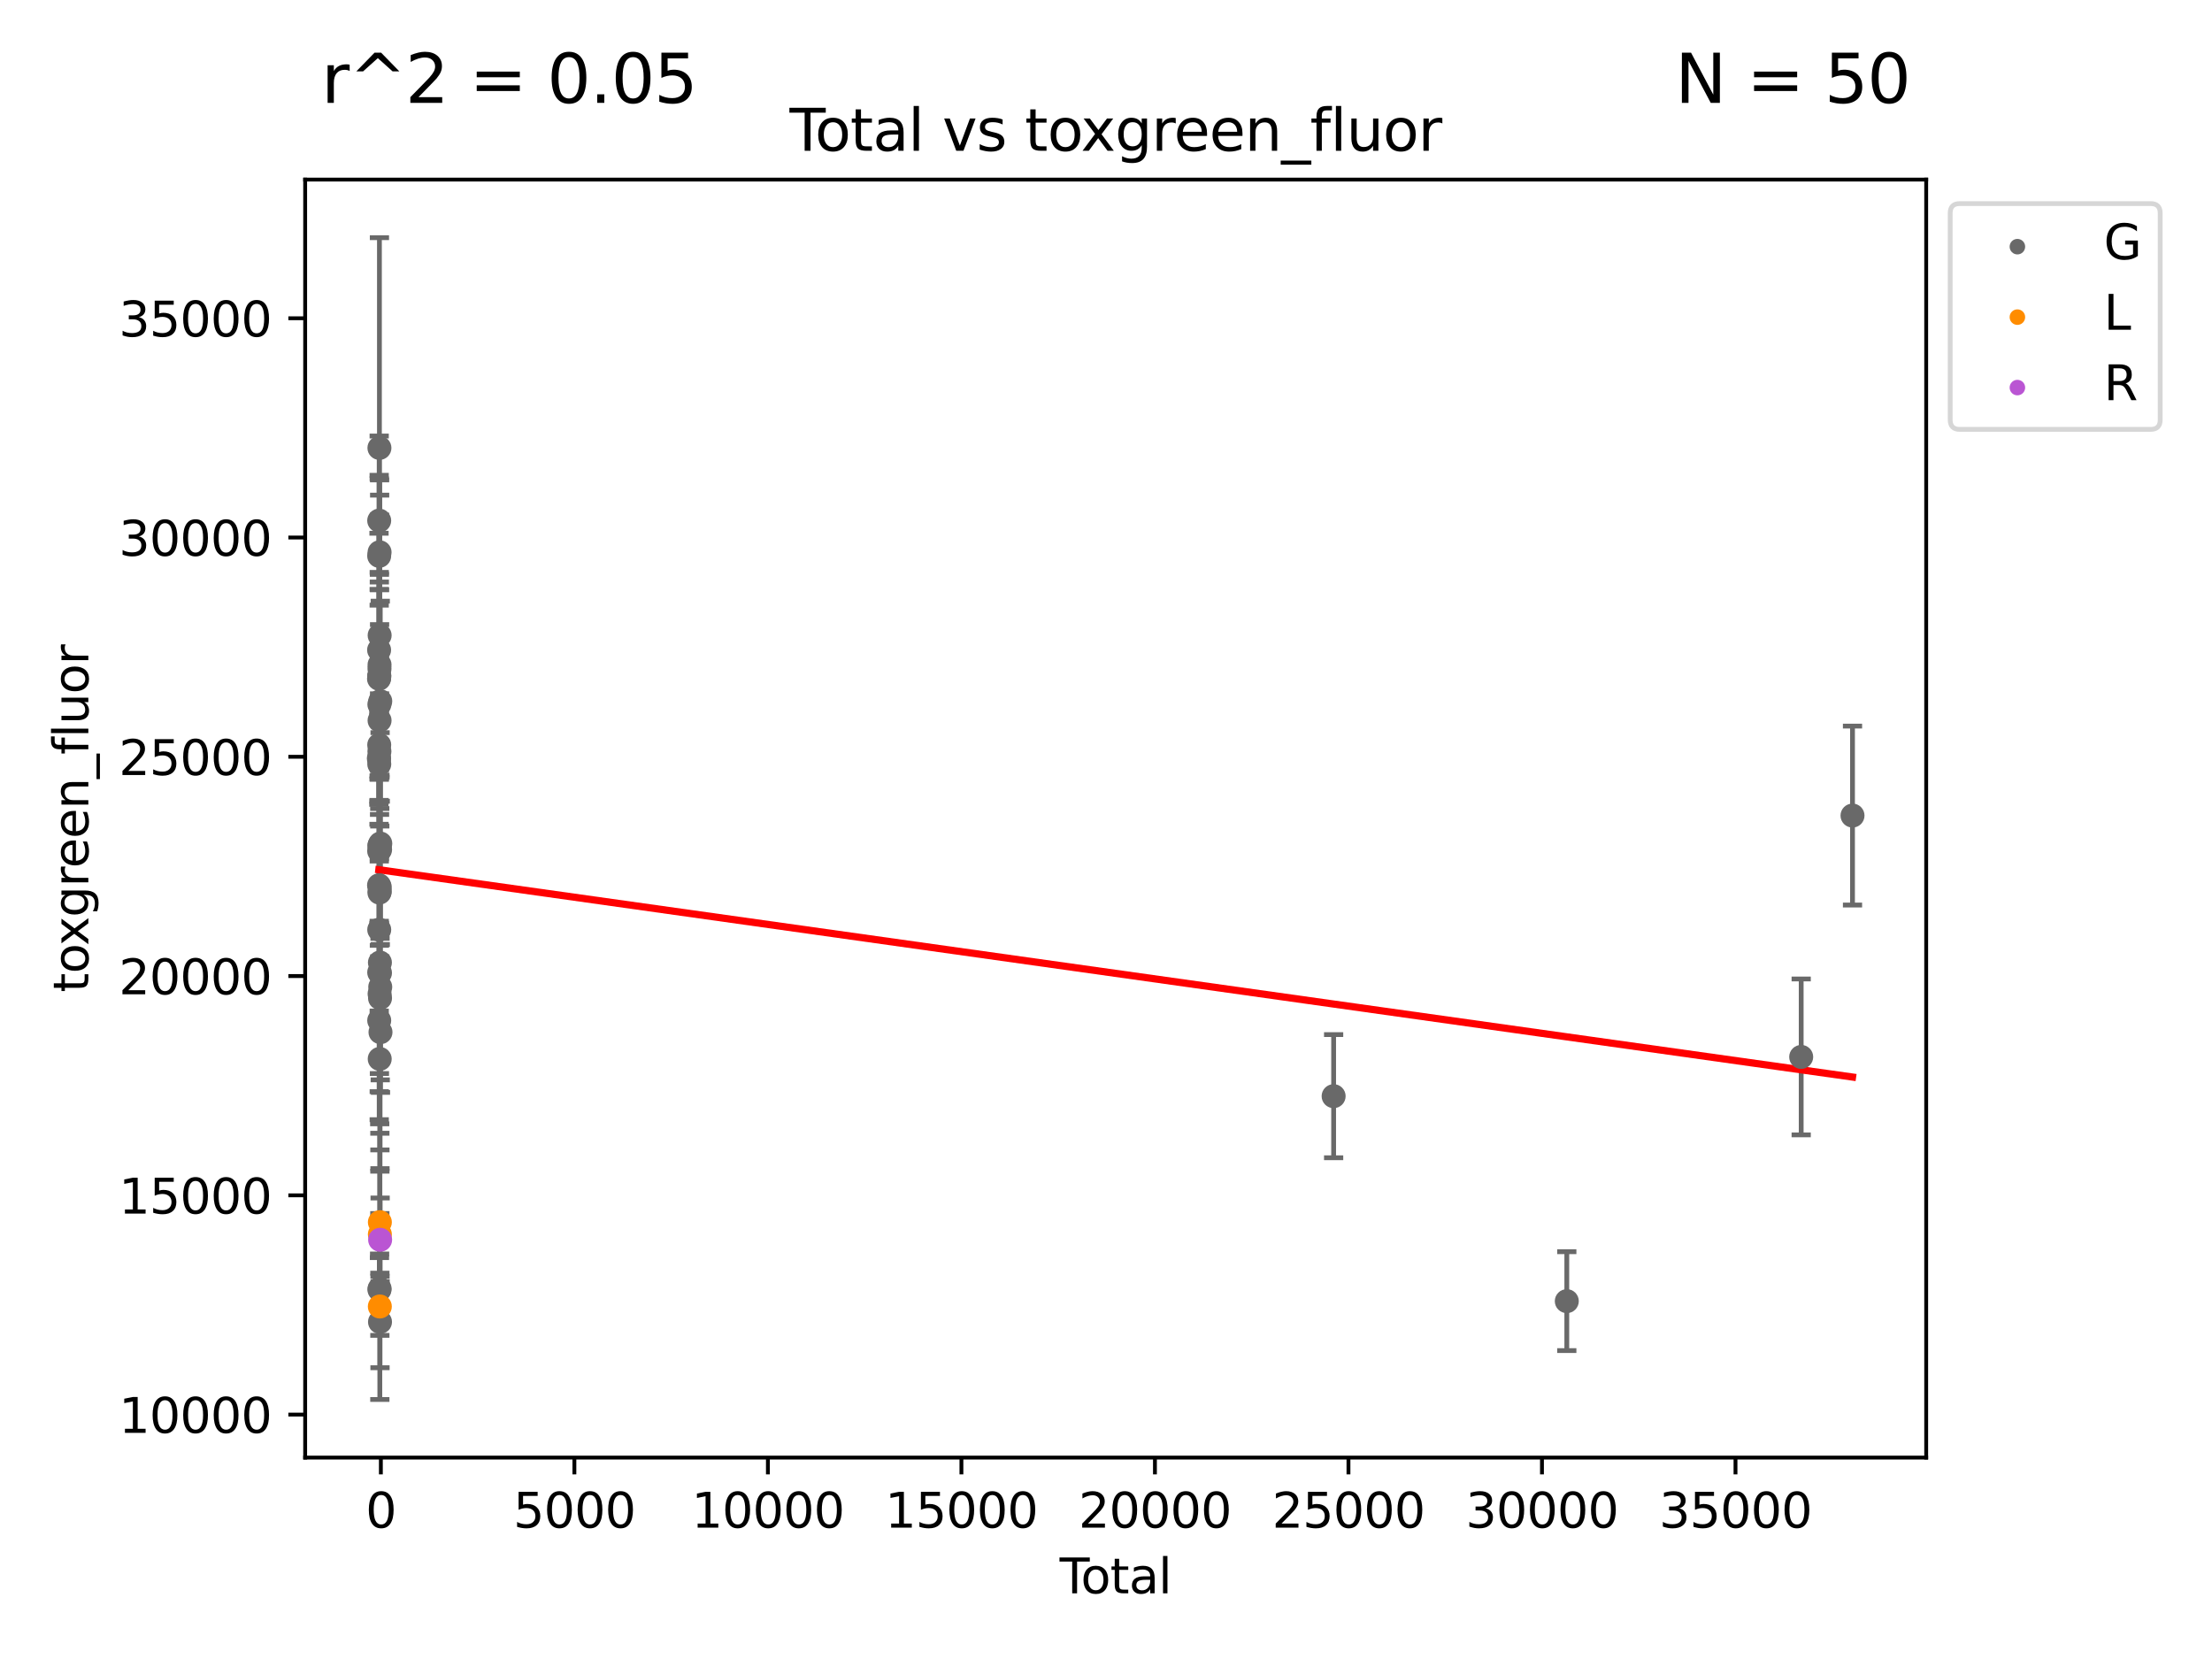 <?xml version="1.0" encoding="utf-8" standalone="no"?>
<!DOCTYPE svg PUBLIC "-//W3C//DTD SVG 1.1//EN"
  "http://www.w3.org/Graphics/SVG/1.1/DTD/svg11.dtd">
<svg xmlns:xlink="http://www.w3.org/1999/xlink" width="460.8pt" height="345.6pt" viewBox="0 0 460.8 345.6" xmlns="http://www.w3.org/2000/svg" version="1.1">
 <defs>
  <style type="text/css">*{stroke-linejoin: round; stroke-linecap: butt}</style>
 </defs>
 <g id="figure_1">
  <g id="patch_1">
   <path d="M 0 345.6 
L 460.8 345.6 
L 460.8 0 
L 0 0 
z
" style="fill: #ffffff"/>
  </g>
  <g id="axes_1">
   <g id="patch_2">
    <path d="M 63.571 303.64 
L 401.26 303.64 
L 401.26 37.411 
L 63.571 37.411 
z
" style="fill: #ffffff"/>
   </g>
   <g id="PathCollection_1">
    <defs>
     <path id="m0afdcdab77" d="M 0 1.118 
C 0.297 1.118 0.581 1 0.791 0.791 
C 1 0.581 1.118 0.297 1.118 0 
C 1.118 -0.297 1 -0.581 0.791 -0.791 
C 0.581 -1 0.297 -1.118 0 -1.118 
C -0.297 -1.118 -0.581 -1 -0.791 -0.791 
C -1 -0.581 -1.118 -0.297 -1.118 0 
C -1.118 0.297 -1 0.581 -0.791 0.791 
C -0.581 1 -0.297 1.118 0 1.118 
z
" style="stroke: #696969"/>
    </defs>
    <g clip-path="url(#pc9e5240ccc)">
     <use xlink:href="#m0afdcdab77" x="78.921" y="157.99" style="fill: #696969; stroke: #696969"/>
     <use xlink:href="#m0afdcdab77" x="78.955" y="141.399" style="fill: #696969; stroke: #696969"/>
     <use xlink:href="#m0afdcdab77" x="78.96" y="184.421" style="fill: #696969; stroke: #696969"/>
     <use xlink:href="#m0afdcdab77" x="78.973" y="135.402" style="fill: #696969; stroke: #696969"/>
     <use xlink:href="#m0afdcdab77" x="78.976" y="157.992" style="fill: #696969; stroke: #696969"/>
     <use xlink:href="#m0afdcdab77" x="78.984" y="177.273" style="fill: #696969; stroke: #696969"/>
     <use xlink:href="#m0afdcdab77" x="78.988" y="115.801" style="fill: #696969; stroke: #696969"/>
     <use xlink:href="#m0afdcdab77" x="78.99" y="141.149" style="fill: #696969; stroke: #696969"/>
     <use xlink:href="#m0afdcdab77" x="78.993" y="108.448" style="fill: #696969; stroke: #696969"/>
     <use xlink:href="#m0afdcdab77" x="78.997" y="212.581" style="fill: #696969; stroke: #696969"/>
     <use xlink:href="#m0afdcdab77" x="78.997" y="202.567" style="fill: #696969; stroke: #696969"/>
     <use xlink:href="#m0afdcdab77" x="78.998" y="155.174" style="fill: #696969; stroke: #696969"/>
     <use xlink:href="#m0afdcdab77" x="79.001" y="193.672" style="fill: #696969; stroke: #696969"/>
     <use xlink:href="#m0afdcdab77" x="79.003" y="140.794" style="fill: #696969; stroke: #696969"/>
     <use xlink:href="#m0afdcdab77" x="79.009" y="159.172" style="fill: #696969; stroke: #696969"/>
     <use xlink:href="#m0afdcdab77" x="79.023" y="140.803" style="fill: #696969; stroke: #696969"/>
     <use xlink:href="#m0afdcdab77" x="79.032" y="146.739" style="fill: #696969; stroke: #696969"/>
     <use xlink:href="#m0afdcdab77" x="79.035" y="176.162" style="fill: #696969; stroke: #696969"/>
     <use xlink:href="#m0afdcdab77" x="79.04" y="156.531" style="fill: #696969; stroke: #696969"/>
     <use xlink:href="#m0afdcdab77" x="79.041" y="185.945" style="fill: #696969; stroke: #696969"/>
     <use xlink:href="#m0afdcdab77" x="79.042" y="93.311" style="fill: #696969; stroke: #696969"/>
     <use xlink:href="#m0afdcdab77" x="79.045" y="268.663" style="fill: #696969; stroke: #696969"/>
     <use xlink:href="#m0afdcdab77" x="79.055" y="139.321" style="fill: #696969; stroke: #696969"/>
     <use xlink:href="#m0afdcdab77" x="79.065" y="138.481" style="fill: #696969; stroke: #696969"/>
     <use xlink:href="#m0afdcdab77" x="79.071" y="150.083" style="fill: #696969; stroke: #696969"/>
     <use xlink:href="#m0afdcdab77" x="79.071" y="176.095" style="fill: #696969; stroke: #696969"/>
     <use xlink:href="#m0afdcdab77" x="79.073" y="115.047" style="fill: #696969; stroke: #696969"/>
     <use xlink:href="#m0afdcdab77" x="79.075" y="207.03" style="fill: #696969; stroke: #696969"/>
     <use xlink:href="#m0afdcdab77" x="79.076" y="268.443" style="fill: #696969; stroke: #696969"/>
     <use xlink:href="#m0afdcdab77" x="79.086" y="132.355" style="fill: #696969; stroke: #696969"/>
     <use xlink:href="#m0afdcdab77" x="79.101" y="220.592" style="fill: #696969; stroke: #696969"/>
     <use xlink:href="#m0afdcdab77" x="79.113" y="184.794" style="fill: #696969; stroke: #696969"/>
     <use xlink:href="#m0afdcdab77" x="79.117" y="185.692" style="fill: #696969; stroke: #696969"/>
     <use xlink:href="#m0afdcdab77" x="79.144" y="200.512" style="fill: #696969; stroke: #696969"/>
     <use xlink:href="#m0afdcdab77" x="79.158" y="202.676" style="fill: #696969; stroke: #696969"/>
     <use xlink:href="#m0afdcdab77" x="79.162" y="275.381" style="fill: #696969; stroke: #696969"/>
     <use xlink:href="#m0afdcdab77" x="79.166" y="207.915" style="fill: #696969; stroke: #696969"/>
     <use xlink:href="#m0afdcdab77" x="79.179" y="176.993" style="fill: #696969; stroke: #696969"/>
     <use xlink:href="#m0afdcdab77" x="79.211" y="205.605" style="fill: #696969; stroke: #696969"/>
     <use xlink:href="#m0afdcdab77" x="79.214" y="146.07" style="fill: #696969; stroke: #696969"/>
     <use xlink:href="#m0afdcdab77" x="79.22" y="175.724" style="fill: #696969; stroke: #696969"/>
     <use xlink:href="#m0afdcdab77" x="79.264" y="215.022" style="fill: #696969; stroke: #696969"/>
     <use xlink:href="#m0afdcdab77" x="277.819" y="228.352" style="fill: #696969; stroke: #696969"/>
     <use xlink:href="#m0afdcdab77" x="326.393" y="271.053" style="fill: #696969; stroke: #696969"/>
     <use xlink:href="#m0afdcdab77" x="375.221" y="220.177" style="fill: #696969; stroke: #696969"/>
     <use xlink:href="#m0afdcdab77" x="385.911" y="169.898" style="fill: #696969; stroke: #696969"/>
    </g>
   </g>
   <g id="PathCollection_2">
    <defs>
     <path id="mf75edbef4e" d="M 0 1.118 
C 0.297 1.118 0.581 1 0.791 0.791 
C 1 0.581 1.118 0.297 1.118 0 
C 1.118 -0.297 1 -0.581 0.791 -0.791 
C 0.581 -1 0.297 -1.118 0 -1.118 
C -0.297 -1.118 -0.581 -1 -0.791 -0.791 
C -1 -0.581 -1.118 -0.297 -1.118 0 
C -1.118 0.297 -1 0.581 -0.791 0.791 
C -0.581 1 -0.297 1.118 0 1.118 
z
" style="stroke: #ff8c00"/>
    </defs>
    <g clip-path="url(#pc9e5240ccc)">
     <use xlink:href="#mf75edbef4e" x="79.126" y="272.167" style="fill: #ff8c00; stroke: #ff8c00"/>
     <use xlink:href="#mf75edbef4e" x="79.132" y="257.13" style="fill: #ff8c00; stroke: #ff8c00"/>
     <use xlink:href="#mf75edbef4e" x="79.134" y="254.605" style="fill: #ff8c00; stroke: #ff8c00"/>
    </g>
   </g>
   <g id="PathCollection_3">
    <defs>
     <path id="m3d73ec10db" d="M 0 1.118 
C 0.297 1.118 0.581 1 0.791 0.791 
C 1 0.581 1.118 0.297 1.118 0 
C 1.118 -0.297 1 -0.581 0.791 -0.791 
C 0.581 -1 0.297 -1.118 0 -1.118 
C -0.297 -1.118 -0.581 -1 -0.791 -0.791 
C -1 -0.581 -1.118 -0.297 -1.118 0 
C -1.118 0.297 -1 0.581 -0.791 0.791 
C -0.581 1 -0.297 1.118 0 1.118 
z
" style="stroke: #ba55d3"/>
    </defs>
    <g clip-path="url(#pc9e5240ccc)">
     <use xlink:href="#m3d73ec10db" x="79.187" y="258.268" style="fill: #ba55d3; stroke: #ba55d3"/>
    </g>
   </g>
   <g id="matplotlib.axis_1">
    <g id="xtick_1">
     <g id="line2d_1">
      <defs>
       <path id="m802d475975" d="M 0 0 
L 0 3.5 
" style="stroke: #000000; stroke-width: 0.8"/>
      </defs>
      <g>
       <use xlink:href="#m802d475975" x="79.342" y="303.64" style="stroke: #000000; stroke-width: 0.8"/>
      </g>
     </g>
     <g id="text_1">
      <!-- 0 -->
      <g transform="translate(76.16 318.238)scale(0.1 -0.1)">
       <defs>
        <path id="DejaVuSans-30" d="M 2034 4250 
Q 1547 4250 1301 3770 
Q 1056 3291 1056 2328 
Q 1056 1369 1301 889 
Q 1547 409 2034 409 
Q 2525 409 2770 889 
Q 3016 1369 3016 2328 
Q 3016 3291 2770 3770 
Q 2525 4250 2034 4250 
z
M 2034 4750 
Q 2819 4750 3233 4129 
Q 3647 3509 3647 2328 
Q 3647 1150 3233 529 
Q 2819 -91 2034 -91 
Q 1250 -91 836 529 
Q 422 1150 422 2328 
Q 422 3509 836 4129 
Q 1250 4750 2034 4750 
z
" transform="scale(0.016)"/>
       </defs>
       <use xlink:href="#DejaVuSans-30"/>
      </g>
     </g>
    </g>
    <g id="xtick_2">
     <g id="line2d_2">
      <g>
       <use xlink:href="#m802d475975" x="119.655" y="303.64" style="stroke: #000000; stroke-width: 0.8"/>
      </g>
     </g>
     <g id="text_2">
      <!-- 5000 -->
      <g transform="translate(106.93 318.238)scale(0.1 -0.1)">
       <defs>
        <path id="DejaVuSans-35" d="M 691 4666 
L 3169 4666 
L 3169 4134 
L 1269 4134 
L 1269 2991 
Q 1406 3038 1543 3061 
Q 1681 3084 1819 3084 
Q 2600 3084 3056 2656 
Q 3513 2228 3513 1497 
Q 3513 744 3044 326 
Q 2575 -91 1722 -91 
Q 1428 -91 1123 -41 
Q 819 9 494 109 
L 494 744 
Q 775 591 1075 516 
Q 1375 441 1709 441 
Q 2250 441 2565 725 
Q 2881 1009 2881 1497 
Q 2881 1984 2565 2268 
Q 2250 2553 1709 2553 
Q 1456 2553 1204 2497 
Q 953 2441 691 2322 
L 691 4666 
z
" transform="scale(0.016)"/>
       </defs>
       <use xlink:href="#DejaVuSans-35"/>
       <use xlink:href="#DejaVuSans-30" x="63.623"/>
       <use xlink:href="#DejaVuSans-30" x="127.246"/>
       <use xlink:href="#DejaVuSans-30" x="190.869"/>
      </g>
     </g>
    </g>
    <g id="xtick_3">
     <g id="line2d_3">
      <g>
       <use xlink:href="#m802d475975" x="159.968" y="303.64" style="stroke: #000000; stroke-width: 0.8"/>
      </g>
     </g>
     <g id="text_3">
      <!-- 10000 -->
      <g transform="translate(144.062 318.238)scale(0.1 -0.1)">
       <defs>
        <path id="DejaVuSans-31" d="M 794 531 
L 1825 531 
L 1825 4091 
L 703 3866 
L 703 4441 
L 1819 4666 
L 2450 4666 
L 2450 531 
L 3481 531 
L 3481 0 
L 794 0 
L 794 531 
z
" transform="scale(0.016)"/>
       </defs>
       <use xlink:href="#DejaVuSans-31"/>
       <use xlink:href="#DejaVuSans-30" x="63.623"/>
       <use xlink:href="#DejaVuSans-30" x="127.246"/>
       <use xlink:href="#DejaVuSans-30" x="190.869"/>
       <use xlink:href="#DejaVuSans-30" x="254.492"/>
      </g>
     </g>
    </g>
    <g id="xtick_4">
     <g id="line2d_4">
      <g>
       <use xlink:href="#m802d475975" x="200.282" y="303.64" style="stroke: #000000; stroke-width: 0.8"/>
      </g>
     </g>
     <g id="text_4">
      <!-- 15000 -->
      <g transform="translate(184.375 318.238)scale(0.1 -0.1)">
       <use xlink:href="#DejaVuSans-31"/>
       <use xlink:href="#DejaVuSans-35" x="63.623"/>
       <use xlink:href="#DejaVuSans-30" x="127.246"/>
       <use xlink:href="#DejaVuSans-30" x="190.869"/>
       <use xlink:href="#DejaVuSans-30" x="254.492"/>
      </g>
     </g>
    </g>
    <g id="xtick_5">
     <g id="line2d_5">
      <g>
       <use xlink:href="#m802d475975" x="240.595" y="303.64" style="stroke: #000000; stroke-width: 0.8"/>
      </g>
     </g>
     <g id="text_5">
      <!-- 20000 -->
      <g transform="translate(224.689 318.238)scale(0.1 -0.1)">
       <defs>
        <path id="DejaVuSans-32" d="M 1228 531 
L 3431 531 
L 3431 0 
L 469 0 
L 469 531 
Q 828 903 1448 1529 
Q 2069 2156 2228 2338 
Q 2531 2678 2651 2914 
Q 2772 3150 2772 3378 
Q 2772 3750 2511 3984 
Q 2250 4219 1831 4219 
Q 1534 4219 1204 4116 
Q 875 4013 500 3803 
L 500 4441 
Q 881 4594 1212 4672 
Q 1544 4750 1819 4750 
Q 2544 4750 2975 4387 
Q 3406 4025 3406 3419 
Q 3406 3131 3298 2873 
Q 3191 2616 2906 2266 
Q 2828 2175 2409 1742 
Q 1991 1309 1228 531 
z
" transform="scale(0.016)"/>
       </defs>
       <use xlink:href="#DejaVuSans-32"/>
       <use xlink:href="#DejaVuSans-30" x="63.623"/>
       <use xlink:href="#DejaVuSans-30" x="127.246"/>
       <use xlink:href="#DejaVuSans-30" x="190.869"/>
       <use xlink:href="#DejaVuSans-30" x="254.492"/>
      </g>
     </g>
    </g>
    <g id="xtick_6">
     <g id="line2d_6">
      <g>
       <use xlink:href="#m802d475975" x="280.908" y="303.64" style="stroke: #000000; stroke-width: 0.8"/>
      </g>
     </g>
     <g id="text_6">
      <!-- 25000 -->
      <g transform="translate(265.002 318.238)scale(0.1 -0.1)">
       <use xlink:href="#DejaVuSans-32"/>
       <use xlink:href="#DejaVuSans-35" x="63.623"/>
       <use xlink:href="#DejaVuSans-30" x="127.246"/>
       <use xlink:href="#DejaVuSans-30" x="190.869"/>
       <use xlink:href="#DejaVuSans-30" x="254.492"/>
      </g>
     </g>
    </g>
    <g id="xtick_7">
     <g id="line2d_7">
      <g>
       <use xlink:href="#m802d475975" x="321.221" y="303.64" style="stroke: #000000; stroke-width: 0.8"/>
      </g>
     </g>
     <g id="text_7">
      <!-- 30000 -->
      <g transform="translate(305.315 318.238)scale(0.1 -0.1)">
       <defs>
        <path id="DejaVuSans-33" d="M 2597 2516 
Q 3050 2419 3304 2112 
Q 3559 1806 3559 1356 
Q 3559 666 3084 287 
Q 2609 -91 1734 -91 
Q 1441 -91 1130 -33 
Q 819 25 488 141 
L 488 750 
Q 750 597 1062 519 
Q 1375 441 1716 441 
Q 2309 441 2620 675 
Q 2931 909 2931 1356 
Q 2931 1769 2642 2001 
Q 2353 2234 1838 2234 
L 1294 2234 
L 1294 2753 
L 1863 2753 
Q 2328 2753 2575 2939 
Q 2822 3125 2822 3475 
Q 2822 3834 2567 4026 
Q 2313 4219 1838 4219 
Q 1578 4219 1281 4162 
Q 984 4106 628 3988 
L 628 4550 
Q 988 4650 1302 4700 
Q 1616 4750 1894 4750 
Q 2613 4750 3031 4423 
Q 3450 4097 3450 3541 
Q 3450 3153 3228 2886 
Q 3006 2619 2597 2516 
z
" transform="scale(0.016)"/>
       </defs>
       <use xlink:href="#DejaVuSans-33"/>
       <use xlink:href="#DejaVuSans-30" x="63.623"/>
       <use xlink:href="#DejaVuSans-30" x="127.246"/>
       <use xlink:href="#DejaVuSans-30" x="190.869"/>
       <use xlink:href="#DejaVuSans-30" x="254.492"/>
      </g>
     </g>
    </g>
    <g id="xtick_8">
     <g id="line2d_8">
      <g>
       <use xlink:href="#m802d475975" x="361.535" y="303.64" style="stroke: #000000; stroke-width: 0.8"/>
      </g>
     </g>
     <g id="text_8">
      <!-- 35000 -->
      <g transform="translate(345.628 318.238)scale(0.1 -0.1)">
       <use xlink:href="#DejaVuSans-33"/>
       <use xlink:href="#DejaVuSans-35" x="63.623"/>
       <use xlink:href="#DejaVuSans-30" x="127.246"/>
       <use xlink:href="#DejaVuSans-30" x="190.869"/>
       <use xlink:href="#DejaVuSans-30" x="254.492"/>
      </g>
     </g>
    </g>
    <g id="text_9">
     <!-- Total -->
     <g transform="translate(220.739 331.917)scale(0.1 -0.1)">
      <defs>
       <path id="DejaVuSans-54" d="M -19 4666 
L 3928 4666 
L 3928 4134 
L 2272 4134 
L 2272 0 
L 1638 0 
L 1638 4134 
L -19 4134 
L -19 4666 
z
" transform="scale(0.016)"/>
       <path id="DejaVuSans-6f" d="M 1959 3097 
Q 1497 3097 1228 2736 
Q 959 2375 959 1747 
Q 959 1119 1226 758 
Q 1494 397 1959 397 
Q 2419 397 2687 759 
Q 2956 1122 2956 1747 
Q 2956 2369 2687 2733 
Q 2419 3097 1959 3097 
z
M 1959 3584 
Q 2709 3584 3137 3096 
Q 3566 2609 3566 1747 
Q 3566 888 3137 398 
Q 2709 -91 1959 -91 
Q 1206 -91 779 398 
Q 353 888 353 1747 
Q 353 2609 779 3096 
Q 1206 3584 1959 3584 
z
" transform="scale(0.016)"/>
       <path id="DejaVuSans-74" d="M 1172 4494 
L 1172 3500 
L 2356 3500 
L 2356 3053 
L 1172 3053 
L 1172 1153 
Q 1172 725 1289 603 
Q 1406 481 1766 481 
L 2356 481 
L 2356 0 
L 1766 0 
Q 1100 0 847 248 
Q 594 497 594 1153 
L 594 3053 
L 172 3053 
L 172 3500 
L 594 3500 
L 594 4494 
L 1172 4494 
z
" transform="scale(0.016)"/>
       <path id="DejaVuSans-61" d="M 2194 1759 
Q 1497 1759 1228 1600 
Q 959 1441 959 1056 
Q 959 750 1161 570 
Q 1363 391 1709 391 
Q 2188 391 2477 730 
Q 2766 1069 2766 1631 
L 2766 1759 
L 2194 1759 
z
M 3341 1997 
L 3341 0 
L 2766 0 
L 2766 531 
Q 2569 213 2275 61 
Q 1981 -91 1556 -91 
Q 1019 -91 701 211 
Q 384 513 384 1019 
Q 384 1609 779 1909 
Q 1175 2209 1959 2209 
L 2766 2209 
L 2766 2266 
Q 2766 2663 2505 2880 
Q 2244 3097 1772 3097 
Q 1472 3097 1187 3025 
Q 903 2953 641 2809 
L 641 3341 
Q 956 3463 1253 3523 
Q 1550 3584 1831 3584 
Q 2591 3584 2966 3190 
Q 3341 2797 3341 1997 
z
" transform="scale(0.016)"/>
       <path id="DejaVuSans-6c" d="M 603 4863 
L 1178 4863 
L 1178 0 
L 603 0 
L 603 4863 
z
" transform="scale(0.016)"/>
      </defs>
      <use xlink:href="#DejaVuSans-54"/>
      <use xlink:href="#DejaVuSans-6f" x="44.084"/>
      <use xlink:href="#DejaVuSans-74" x="105.266"/>
      <use xlink:href="#DejaVuSans-61" x="144.475"/>
      <use xlink:href="#DejaVuSans-6c" x="205.754"/>
     </g>
    </g>
   </g>
   <g id="matplotlib.axis_2">
    <g id="ytick_1">
     <g id="line2d_9">
      <defs>
       <path id="m04b3d58b01" d="M 0 0 
L -3.5 0 
" style="stroke: #000000; stroke-width: 0.8"/>
      </defs>
      <g>
       <use xlink:href="#m04b3d58b01" x="63.571" y="294.687" style="stroke: #000000; stroke-width: 0.8"/>
      </g>
     </g>
     <g id="text_10">
      <!-- 10000 -->
      <g transform="translate(24.759 298.486)scale(0.1 -0.1)">
       <use xlink:href="#DejaVuSans-31"/>
       <use xlink:href="#DejaVuSans-30" x="63.623"/>
       <use xlink:href="#DejaVuSans-30" x="127.246"/>
       <use xlink:href="#DejaVuSans-30" x="190.869"/>
       <use xlink:href="#DejaVuSans-30" x="254.492"/>
      </g>
     </g>
    </g>
    <g id="ytick_2">
     <g id="line2d_10">
      <g>
       <use xlink:href="#m04b3d58b01" x="63.571" y="249.009" style="stroke: #000000; stroke-width: 0.8"/>
      </g>
     </g>
     <g id="text_11">
      <!-- 15000 -->
      <g transform="translate(24.759 252.808)scale(0.1 -0.1)">
       <use xlink:href="#DejaVuSans-31"/>
       <use xlink:href="#DejaVuSans-35" x="63.623"/>
       <use xlink:href="#DejaVuSans-30" x="127.246"/>
       <use xlink:href="#DejaVuSans-30" x="190.869"/>
       <use xlink:href="#DejaVuSans-30" x="254.492"/>
      </g>
     </g>
    </g>
    <g id="ytick_3">
     <g id="line2d_11">
      <g>
       <use xlink:href="#m04b3d58b01" x="63.571" y="203.33" style="stroke: #000000; stroke-width: 0.8"/>
      </g>
     </g>
     <g id="text_12">
      <!-- 20000 -->
      <g transform="translate(24.759 207.13)scale(0.1 -0.1)">
       <use xlink:href="#DejaVuSans-32"/>
       <use xlink:href="#DejaVuSans-30" x="63.623"/>
       <use xlink:href="#DejaVuSans-30" x="127.246"/>
       <use xlink:href="#DejaVuSans-30" x="190.869"/>
       <use xlink:href="#DejaVuSans-30" x="254.492"/>
      </g>
     </g>
    </g>
    <g id="ytick_4">
     <g id="line2d_12">
      <g>
       <use xlink:href="#m04b3d58b01" x="63.571" y="157.652" style="stroke: #000000; stroke-width: 0.8"/>
      </g>
     </g>
     <g id="text_13">
      <!-- 25000 -->
      <g transform="translate(24.759 161.451)scale(0.1 -0.1)">
       <use xlink:href="#DejaVuSans-32"/>
       <use xlink:href="#DejaVuSans-35" x="63.623"/>
       <use xlink:href="#DejaVuSans-30" x="127.246"/>
       <use xlink:href="#DejaVuSans-30" x="190.869"/>
       <use xlink:href="#DejaVuSans-30" x="254.492"/>
      </g>
     </g>
    </g>
    <g id="ytick_5">
     <g id="line2d_13">
      <g>
       <use xlink:href="#m04b3d58b01" x="63.571" y="111.974" style="stroke: #000000; stroke-width: 0.8"/>
      </g>
     </g>
     <g id="text_14">
      <!-- 30000 -->
      <g transform="translate(24.759 115.773)scale(0.1 -0.1)">
       <use xlink:href="#DejaVuSans-33"/>
       <use xlink:href="#DejaVuSans-30" x="63.623"/>
       <use xlink:href="#DejaVuSans-30" x="127.246"/>
       <use xlink:href="#DejaVuSans-30" x="190.869"/>
       <use xlink:href="#DejaVuSans-30" x="254.492"/>
      </g>
     </g>
    </g>
    <g id="ytick_6">
     <g id="line2d_14">
      <g>
       <use xlink:href="#m04b3d58b01" x="63.571" y="66.296" style="stroke: #000000; stroke-width: 0.8"/>
      </g>
     </g>
     <g id="text_15">
      <!-- 35000 -->
      <g transform="translate(24.759 70.095)scale(0.1 -0.1)">
       <use xlink:href="#DejaVuSans-33"/>
       <use xlink:href="#DejaVuSans-35" x="63.623"/>
       <use xlink:href="#DejaVuSans-30" x="127.246"/>
       <use xlink:href="#DejaVuSans-30" x="190.869"/>
       <use xlink:href="#DejaVuSans-30" x="254.492"/>
      </g>
     </g>
    </g>
    <g id="text_16">
     <!-- toxgreen_fluor -->
     <g transform="translate(18.401 206.72)rotate(-90)scale(0.1 -0.1)">
      <defs>
       <path id="DejaVuSans-78" d="M 3513 3500 
L 2247 1797 
L 3578 0 
L 2900 0 
L 1881 1375 
L 863 0 
L 184 0 
L 1544 1831 
L 300 3500 
L 978 3500 
L 1906 2253 
L 2834 3500 
L 3513 3500 
z
" transform="scale(0.016)"/>
       <path id="DejaVuSans-67" d="M 2906 1791 
Q 2906 2416 2648 2759 
Q 2391 3103 1925 3103 
Q 1463 3103 1205 2759 
Q 947 2416 947 1791 
Q 947 1169 1205 825 
Q 1463 481 1925 481 
Q 2391 481 2648 825 
Q 2906 1169 2906 1791 
z
M 3481 434 
Q 3481 -459 3084 -895 
Q 2688 -1331 1869 -1331 
Q 1566 -1331 1297 -1286 
Q 1028 -1241 775 -1147 
L 775 -588 
Q 1028 -725 1275 -790 
Q 1522 -856 1778 -856 
Q 2344 -856 2625 -561 
Q 2906 -266 2906 331 
L 2906 616 
Q 2728 306 2450 153 
Q 2172 0 1784 0 
Q 1141 0 747 490 
Q 353 981 353 1791 
Q 353 2603 747 3093 
Q 1141 3584 1784 3584 
Q 2172 3584 2450 3431 
Q 2728 3278 2906 2969 
L 2906 3500 
L 3481 3500 
L 3481 434 
z
" transform="scale(0.016)"/>
       <path id="DejaVuSans-72" d="M 2631 2963 
Q 2534 3019 2420 3045 
Q 2306 3072 2169 3072 
Q 1681 3072 1420 2755 
Q 1159 2438 1159 1844 
L 1159 0 
L 581 0 
L 581 3500 
L 1159 3500 
L 1159 2956 
Q 1341 3275 1631 3429 
Q 1922 3584 2338 3584 
Q 2397 3584 2469 3576 
Q 2541 3569 2628 3553 
L 2631 2963 
z
" transform="scale(0.016)"/>
       <path id="DejaVuSans-65" d="M 3597 1894 
L 3597 1613 
L 953 1613 
Q 991 1019 1311 708 
Q 1631 397 2203 397 
Q 2534 397 2845 478 
Q 3156 559 3463 722 
L 3463 178 
Q 3153 47 2828 -22 
Q 2503 -91 2169 -91 
Q 1331 -91 842 396 
Q 353 884 353 1716 
Q 353 2575 817 3079 
Q 1281 3584 2069 3584 
Q 2775 3584 3186 3129 
Q 3597 2675 3597 1894 
z
M 3022 2063 
Q 3016 2534 2758 2815 
Q 2500 3097 2075 3097 
Q 1594 3097 1305 2825 
Q 1016 2553 972 2059 
L 3022 2063 
z
" transform="scale(0.016)"/>
       <path id="DejaVuSans-6e" d="M 3513 2113 
L 3513 0 
L 2938 0 
L 2938 2094 
Q 2938 2591 2744 2837 
Q 2550 3084 2163 3084 
Q 1697 3084 1428 2787 
Q 1159 2491 1159 1978 
L 1159 0 
L 581 0 
L 581 3500 
L 1159 3500 
L 1159 2956 
Q 1366 3272 1645 3428 
Q 1925 3584 2291 3584 
Q 2894 3584 3203 3211 
Q 3513 2838 3513 2113 
z
" transform="scale(0.016)"/>
       <path id="DejaVuSans-5f" d="M 3263 -1063 
L 3263 -1509 
L -63 -1509 
L -63 -1063 
L 3263 -1063 
z
" transform="scale(0.016)"/>
       <path id="DejaVuSans-66" d="M 2375 4863 
L 2375 4384 
L 1825 4384 
Q 1516 4384 1395 4259 
Q 1275 4134 1275 3809 
L 1275 3500 
L 2222 3500 
L 2222 3053 
L 1275 3053 
L 1275 0 
L 697 0 
L 697 3053 
L 147 3053 
L 147 3500 
L 697 3500 
L 697 3744 
Q 697 4328 969 4595 
Q 1241 4863 1831 4863 
L 2375 4863 
z
" transform="scale(0.016)"/>
       <path id="DejaVuSans-75" d="M 544 1381 
L 544 3500 
L 1119 3500 
L 1119 1403 
Q 1119 906 1312 657 
Q 1506 409 1894 409 
Q 2359 409 2629 706 
Q 2900 1003 2900 1516 
L 2900 3500 
L 3475 3500 
L 3475 0 
L 2900 0 
L 2900 538 
Q 2691 219 2414 64 
Q 2138 -91 1772 -91 
Q 1169 -91 856 284 
Q 544 659 544 1381 
z
M 1991 3584 
L 1991 3584 
z
" transform="scale(0.016)"/>
      </defs>
      <use xlink:href="#DejaVuSans-74"/>
      <use xlink:href="#DejaVuSans-6f" x="39.209"/>
      <use xlink:href="#DejaVuSans-78" x="97.266"/>
      <use xlink:href="#DejaVuSans-67" x="156.445"/>
      <use xlink:href="#DejaVuSans-72" x="219.922"/>
      <use xlink:href="#DejaVuSans-65" x="258.785"/>
      <use xlink:href="#DejaVuSans-65" x="320.309"/>
      <use xlink:href="#DejaVuSans-6e" x="381.832"/>
      <use xlink:href="#DejaVuSans-5f" x="445.211"/>
      <use xlink:href="#DejaVuSans-66" x="495.211"/>
      <use xlink:href="#DejaVuSans-6c" x="530.416"/>
      <use xlink:href="#DejaVuSans-75" x="558.199"/>
      <use xlink:href="#DejaVuSans-6f" x="621.578"/>
      <use xlink:href="#DejaVuSans-72" x="682.76"/>
     </g>
    </g>
   </g>
   <g id="LineCollection_1">
    <path d="M 78.921 167.567 
L 78.921 148.413 
" clip-path="url(#pc9e5240ccc)" style="fill: none; stroke: #696969"/>
    <path d="M 78.955 171.714 
L 78.955 111.084 
" clip-path="url(#pc9e5240ccc)" style="fill: none; stroke: #696969"/>
    <path d="M 78.96 202.113 
L 78.96 166.729 
" clip-path="url(#pc9e5240ccc)" style="fill: none; stroke: #696969"/>
    <path d="M 78.973 161.65 
L 78.973 109.155 
" clip-path="url(#pc9e5240ccc)" style="fill: none; stroke: #696969"/>
    <path d="M 78.976 166.973 
L 78.976 149.011 
" clip-path="url(#pc9e5240ccc)" style="fill: none; stroke: #696969"/>
    <path d="M 78.984 192.327 
L 78.984 162.219 
" clip-path="url(#pc9e5240ccc)" style="fill: none; stroke: #696969"/>
    <path d="M 78.988 132.595 
L 78.988 99.007 
" clip-path="url(#pc9e5240ccc)" style="fill: none; stroke: #696969"/>
    <path d="M 78.99 159.524 
L 78.99 122.774 
" clip-path="url(#pc9e5240ccc)" style="fill: none; stroke: #696969"/>
    <path d="M 78.993 126.062 
L 78.993 90.834 
" clip-path="url(#pc9e5240ccc)" style="fill: none; stroke: #696969"/>
    <path d="M 78.997 233.25 
L 78.997 191.911 
" clip-path="url(#pc9e5240ccc)" style="fill: none; stroke: #696969"/>
    <path d="M 78.997 212.776 
L 78.997 192.358 
" clip-path="url(#pc9e5240ccc)" style="fill: none; stroke: #696969"/>
    <path d="M 78.998 210.613 
L 78.998 99.735 
" clip-path="url(#pc9e5240ccc)" style="fill: none; stroke: #696969"/>
    <path d="M 79.001 227.409 
L 79.001 159.934 
" clip-path="url(#pc9e5240ccc)" style="fill: none; stroke: #696969"/>
    <path d="M 79.003 162.348 
L 79.003 119.24 
" clip-path="url(#pc9e5240ccc)" style="fill: none; stroke: #696969"/>
    <path d="M 79.009 179.376 
L 79.009 138.969 
" clip-path="url(#pc9e5240ccc)" style="fill: none; stroke: #696969"/>
    <path d="M 79.023 160.359 
L 79.023 121.247 
" clip-path="url(#pc9e5240ccc)" style="fill: none; stroke: #696969"/>
    <path d="M 79.032 178.894 
L 79.032 114.584 
" clip-path="url(#pc9e5240ccc)" style="fill: none; stroke: #696969"/>
    <path d="M 79.035 196.931 
L 79.035 155.394 
" clip-path="url(#pc9e5240ccc)" style="fill: none; stroke: #696969"/>
    <path d="M 79.04 193.415 
L 79.04 119.647 
" clip-path="url(#pc9e5240ccc)" style="fill: none; stroke: #696969"/>
    <path d="M 79.041 223.633 
L 79.041 148.257 
" clip-path="url(#pc9e5240ccc)" style="fill: none; stroke: #696969"/>
    <path d="M 79.042 137.109 
L 79.042 49.513 
" clip-path="url(#pc9e5240ccc)" style="fill: none; stroke: #696969"/>
    <path d="M 79.045 275.339 
L 79.045 261.987 
" clip-path="url(#pc9e5240ccc)" style="fill: none; stroke: #696969"/>
    <path d="M 79.055 155.773 
L 79.055 122.868 
" clip-path="url(#pc9e5240ccc)" style="fill: none; stroke: #696969"/>
    <path d="M 79.065 169.667 
L 79.065 107.294 
" clip-path="url(#pc9e5240ccc)" style="fill: none; stroke: #696969"/>
    <path d="M 79.071 155.642 
L 79.071 144.525 
" clip-path="url(#pc9e5240ccc)" style="fill: none; stroke: #696969"/>
    <path d="M 79.071 194.419 
L 79.071 157.772 
" clip-path="url(#pc9e5240ccc)" style="fill: none; stroke: #696969"/>
    <path d="M 79.073 130.111 
L 79.073 99.983 
" clip-path="url(#pc9e5240ccc)" style="fill: none; stroke: #696969"/>
    <path d="M 79.075 219.891 
L 79.075 194.169 
" clip-path="url(#pc9e5240ccc)" style="fill: none; stroke: #696969"/>
    <path d="M 79.076 275.657 
L 79.076 261.228 
" clip-path="url(#pc9e5240ccc)" style="fill: none; stroke: #696969"/>
    <path d="M 79.086 161.563 
L 79.086 103.147 
" clip-path="url(#pc9e5240ccc)" style="fill: none; stroke: #696969"/>
    <path d="M 79.101 234.113 
L 79.101 207.07 
" clip-path="url(#pc9e5240ccc)" style="fill: none; stroke: #696969"/>
    <path d="M 79.113 201.149 
L 79.113 168.44 
" clip-path="url(#pc9e5240ccc)" style="fill: none; stroke: #696969"/>
    <path d="M 79.117 199.302 
L 79.117 172.082 
" clip-path="url(#pc9e5240ccc)" style="fill: none; stroke: #696969"/>
    <path d="M 79.144 239.547 
L 79.144 161.477 
" clip-path="url(#pc9e5240ccc)" style="fill: none; stroke: #696969"/>
    <path d="M 79.158 243.446 
L 79.158 161.906 
" clip-path="url(#pc9e5240ccc)" style="fill: none; stroke: #696969"/>
    <path d="M 79.162 284.922 
L 79.162 265.841 
" clip-path="url(#pc9e5240ccc)" style="fill: none; stroke: #696969"/>
    <path d="M 79.166 220.353 
L 79.166 195.476 
" clip-path="url(#pc9e5240ccc)" style="fill: none; stroke: #696969"/>
    <path d="M 79.179 201.364 
L 79.179 152.623 
" clip-path="url(#pc9e5240ccc)" style="fill: none; stroke: #696969"/>
    <path d="M 79.211 224.956 
L 79.211 186.255 
" clip-path="url(#pc9e5240ccc)" style="fill: none; stroke: #696969"/>
    <path d="M 79.214 166.906 
L 79.214 125.234 
" clip-path="url(#pc9e5240ccc)" style="fill: none; stroke: #696969"/>
    <path d="M 79.22 196.751 
L 79.22 154.697 
" clip-path="url(#pc9e5240ccc)" style="fill: none; stroke: #696969"/>
    <path d="M 79.264 227.571 
L 79.264 202.473 
" clip-path="url(#pc9e5240ccc)" style="fill: none; stroke: #696969"/>
    <path d="M 277.819 241.18 
L 277.819 215.524 
" clip-path="url(#pc9e5240ccc)" style="fill: none; stroke: #696969"/>
    <path d="M 326.393 281.355 
L 326.393 260.751 
" clip-path="url(#pc9e5240ccc)" style="fill: none; stroke: #696969"/>
    <path d="M 375.221 236.417 
L 375.221 203.937 
" clip-path="url(#pc9e5240ccc)" style="fill: none; stroke: #696969"/>
    <path d="M 385.911 188.536 
L 385.911 151.26 
" clip-path="url(#pc9e5240ccc)" style="fill: none; stroke: #696969"/>
   </g>
   <g id="line2d_15">
    <defs>
     <path id="mf39e466988" d="M 2 0 
L -2 -0 
" style="stroke: #696969"/>
    </defs>
    <g clip-path="url(#pc9e5240ccc)">
     <use xlink:href="#mf39e466988" x="78.921" y="167.567" style="fill: #696969; stroke: #696969"/>
     <use xlink:href="#mf39e466988" x="78.955" y="171.714" style="fill: #696969; stroke: #696969"/>
     <use xlink:href="#mf39e466988" x="78.96" y="202.113" style="fill: #696969; stroke: #696969"/>
     <use xlink:href="#mf39e466988" x="78.973" y="161.65" style="fill: #696969; stroke: #696969"/>
     <use xlink:href="#mf39e466988" x="78.976" y="166.973" style="fill: #696969; stroke: #696969"/>
     <use xlink:href="#mf39e466988" x="78.984" y="192.327" style="fill: #696969; stroke: #696969"/>
     <use xlink:href="#mf39e466988" x="78.988" y="132.595" style="fill: #696969; stroke: #696969"/>
     <use xlink:href="#mf39e466988" x="78.99" y="159.524" style="fill: #696969; stroke: #696969"/>
     <use xlink:href="#mf39e466988" x="78.993" y="126.062" style="fill: #696969; stroke: #696969"/>
     <use xlink:href="#mf39e466988" x="78.997" y="233.25" style="fill: #696969; stroke: #696969"/>
     <use xlink:href="#mf39e466988" x="78.997" y="212.776" style="fill: #696969; stroke: #696969"/>
     <use xlink:href="#mf39e466988" x="78.998" y="210.613" style="fill: #696969; stroke: #696969"/>
     <use xlink:href="#mf39e466988" x="79.001" y="227.409" style="fill: #696969; stroke: #696969"/>
     <use xlink:href="#mf39e466988" x="79.003" y="162.348" style="fill: #696969; stroke: #696969"/>
     <use xlink:href="#mf39e466988" x="79.009" y="179.376" style="fill: #696969; stroke: #696969"/>
     <use xlink:href="#mf39e466988" x="79.023" y="160.359" style="fill: #696969; stroke: #696969"/>
     <use xlink:href="#mf39e466988" x="79.032" y="178.894" style="fill: #696969; stroke: #696969"/>
     <use xlink:href="#mf39e466988" x="79.035" y="196.931" style="fill: #696969; stroke: #696969"/>
     <use xlink:href="#mf39e466988" x="79.04" y="193.415" style="fill: #696969; stroke: #696969"/>
     <use xlink:href="#mf39e466988" x="79.041" y="223.633" style="fill: #696969; stroke: #696969"/>
     <use xlink:href="#mf39e466988" x="79.042" y="137.109" style="fill: #696969; stroke: #696969"/>
     <use xlink:href="#mf39e466988" x="79.045" y="275.339" style="fill: #696969; stroke: #696969"/>
     <use xlink:href="#mf39e466988" x="79.055" y="155.773" style="fill: #696969; stroke: #696969"/>
     <use xlink:href="#mf39e466988" x="79.065" y="169.667" style="fill: #696969; stroke: #696969"/>
     <use xlink:href="#mf39e466988" x="79.071" y="155.642" style="fill: #696969; stroke: #696969"/>
     <use xlink:href="#mf39e466988" x="79.071" y="194.419" style="fill: #696969; stroke: #696969"/>
     <use xlink:href="#mf39e466988" x="79.073" y="130.111" style="fill: #696969; stroke: #696969"/>
     <use xlink:href="#mf39e466988" x="79.075" y="219.891" style="fill: #696969; stroke: #696969"/>
     <use xlink:href="#mf39e466988" x="79.076" y="275.657" style="fill: #696969; stroke: #696969"/>
     <use xlink:href="#mf39e466988" x="79.086" y="161.563" style="fill: #696969; stroke: #696969"/>
     <use xlink:href="#mf39e466988" x="79.101" y="234.113" style="fill: #696969; stroke: #696969"/>
     <use xlink:href="#mf39e466988" x="79.113" y="201.149" style="fill: #696969; stroke: #696969"/>
     <use xlink:href="#mf39e466988" x="79.117" y="199.302" style="fill: #696969; stroke: #696969"/>
     <use xlink:href="#mf39e466988" x="79.144" y="239.547" style="fill: #696969; stroke: #696969"/>
     <use xlink:href="#mf39e466988" x="79.158" y="243.446" style="fill: #696969; stroke: #696969"/>
     <use xlink:href="#mf39e466988" x="79.162" y="284.922" style="fill: #696969; stroke: #696969"/>
     <use xlink:href="#mf39e466988" x="79.166" y="220.353" style="fill: #696969; stroke: #696969"/>
     <use xlink:href="#mf39e466988" x="79.179" y="201.364" style="fill: #696969; stroke: #696969"/>
     <use xlink:href="#mf39e466988" x="79.211" y="224.956" style="fill: #696969; stroke: #696969"/>
     <use xlink:href="#mf39e466988" x="79.214" y="166.906" style="fill: #696969; stroke: #696969"/>
     <use xlink:href="#mf39e466988" x="79.22" y="196.751" style="fill: #696969; stroke: #696969"/>
     <use xlink:href="#mf39e466988" x="79.264" y="227.571" style="fill: #696969; stroke: #696969"/>
     <use xlink:href="#mf39e466988" x="277.819" y="241.18" style="fill: #696969; stroke: #696969"/>
     <use xlink:href="#mf39e466988" x="326.393" y="281.355" style="fill: #696969; stroke: #696969"/>
     <use xlink:href="#mf39e466988" x="375.221" y="236.417" style="fill: #696969; stroke: #696969"/>
     <use xlink:href="#mf39e466988" x="385.911" y="188.536" style="fill: #696969; stroke: #696969"/>
    </g>
   </g>
   <g id="line2d_16">
    <g clip-path="url(#pc9e5240ccc)">
     <use xlink:href="#mf39e466988" x="78.921" y="148.413" style="fill: #696969; stroke: #696969"/>
     <use xlink:href="#mf39e466988" x="78.955" y="111.084" style="fill: #696969; stroke: #696969"/>
     <use xlink:href="#mf39e466988" x="78.96" y="166.729" style="fill: #696969; stroke: #696969"/>
     <use xlink:href="#mf39e466988" x="78.973" y="109.155" style="fill: #696969; stroke: #696969"/>
     <use xlink:href="#mf39e466988" x="78.976" y="149.011" style="fill: #696969; stroke: #696969"/>
     <use xlink:href="#mf39e466988" x="78.984" y="162.219" style="fill: #696969; stroke: #696969"/>
     <use xlink:href="#mf39e466988" x="78.988" y="99.007" style="fill: #696969; stroke: #696969"/>
     <use xlink:href="#mf39e466988" x="78.99" y="122.774" style="fill: #696969; stroke: #696969"/>
     <use xlink:href="#mf39e466988" x="78.993" y="90.834" style="fill: #696969; stroke: #696969"/>
     <use xlink:href="#mf39e466988" x="78.997" y="191.911" style="fill: #696969; stroke: #696969"/>
     <use xlink:href="#mf39e466988" x="78.997" y="192.358" style="fill: #696969; stroke: #696969"/>
     <use xlink:href="#mf39e466988" x="78.998" y="99.735" style="fill: #696969; stroke: #696969"/>
     <use xlink:href="#mf39e466988" x="79.001" y="159.934" style="fill: #696969; stroke: #696969"/>
     <use xlink:href="#mf39e466988" x="79.003" y="119.24" style="fill: #696969; stroke: #696969"/>
     <use xlink:href="#mf39e466988" x="79.009" y="138.969" style="fill: #696969; stroke: #696969"/>
     <use xlink:href="#mf39e466988" x="79.023" y="121.247" style="fill: #696969; stroke: #696969"/>
     <use xlink:href="#mf39e466988" x="79.032" y="114.584" style="fill: #696969; stroke: #696969"/>
     <use xlink:href="#mf39e466988" x="79.035" y="155.394" style="fill: #696969; stroke: #696969"/>
     <use xlink:href="#mf39e466988" x="79.04" y="119.647" style="fill: #696969; stroke: #696969"/>
     <use xlink:href="#mf39e466988" x="79.041" y="148.257" style="fill: #696969; stroke: #696969"/>
     <use xlink:href="#mf39e466988" x="79.042" y="49.513" style="fill: #696969; stroke: #696969"/>
     <use xlink:href="#mf39e466988" x="79.045" y="261.987" style="fill: #696969; stroke: #696969"/>
     <use xlink:href="#mf39e466988" x="79.055" y="122.868" style="fill: #696969; stroke: #696969"/>
     <use xlink:href="#mf39e466988" x="79.065" y="107.294" style="fill: #696969; stroke: #696969"/>
     <use xlink:href="#mf39e466988" x="79.071" y="144.525" style="fill: #696969; stroke: #696969"/>
     <use xlink:href="#mf39e466988" x="79.071" y="157.772" style="fill: #696969; stroke: #696969"/>
     <use xlink:href="#mf39e466988" x="79.073" y="99.983" style="fill: #696969; stroke: #696969"/>
     <use xlink:href="#mf39e466988" x="79.075" y="194.169" style="fill: #696969; stroke: #696969"/>
     <use xlink:href="#mf39e466988" x="79.076" y="261.228" style="fill: #696969; stroke: #696969"/>
     <use xlink:href="#mf39e466988" x="79.086" y="103.147" style="fill: #696969; stroke: #696969"/>
     <use xlink:href="#mf39e466988" x="79.101" y="207.07" style="fill: #696969; stroke: #696969"/>
     <use xlink:href="#mf39e466988" x="79.113" y="168.44" style="fill: #696969; stroke: #696969"/>
     <use xlink:href="#mf39e466988" x="79.117" y="172.082" style="fill: #696969; stroke: #696969"/>
     <use xlink:href="#mf39e466988" x="79.144" y="161.477" style="fill: #696969; stroke: #696969"/>
     <use xlink:href="#mf39e466988" x="79.158" y="161.906" style="fill: #696969; stroke: #696969"/>
     <use xlink:href="#mf39e466988" x="79.162" y="265.841" style="fill: #696969; stroke: #696969"/>
     <use xlink:href="#mf39e466988" x="79.166" y="195.476" style="fill: #696969; stroke: #696969"/>
     <use xlink:href="#mf39e466988" x="79.179" y="152.623" style="fill: #696969; stroke: #696969"/>
     <use xlink:href="#mf39e466988" x="79.211" y="186.255" style="fill: #696969; stroke: #696969"/>
     <use xlink:href="#mf39e466988" x="79.214" y="125.234" style="fill: #696969; stroke: #696969"/>
     <use xlink:href="#mf39e466988" x="79.22" y="154.697" style="fill: #696969; stroke: #696969"/>
     <use xlink:href="#mf39e466988" x="79.264" y="202.473" style="fill: #696969; stroke: #696969"/>
     <use xlink:href="#mf39e466988" x="277.819" y="215.524" style="fill: #696969; stroke: #696969"/>
     <use xlink:href="#mf39e466988" x="326.393" y="260.751" style="fill: #696969; stroke: #696969"/>
     <use xlink:href="#mf39e466988" x="375.221" y="203.937" style="fill: #696969; stroke: #696969"/>
     <use xlink:href="#mf39e466988" x="385.911" y="151.26" style="fill: #696969; stroke: #696969"/>
    </g>
   </g>
   <g id="LineCollection_2">
    <path d="M 79.126 291.539 
L 79.126 252.796 
" clip-path="url(#pc9e5240ccc)" style="fill: none; stroke: #696969"/>
    <path d="M 79.132 278.182 
L 79.132 236.078 
" clip-path="url(#pc9e5240ccc)" style="fill: none; stroke: #696969"/>
    <path d="M 79.134 265.226 
L 79.134 243.984 
" clip-path="url(#pc9e5240ccc)" style="fill: none; stroke: #696969"/>
   </g>
   <g id="line2d_17">
    <g clip-path="url(#pc9e5240ccc)">
     <use xlink:href="#mf39e466988" x="79.126" y="291.539" style="fill: #696969; stroke: #696969"/>
     <use xlink:href="#mf39e466988" x="79.132" y="278.182" style="fill: #696969; stroke: #696969"/>
     <use xlink:href="#mf39e466988" x="79.134" y="265.226" style="fill: #696969; stroke: #696969"/>
    </g>
   </g>
   <g id="line2d_18">
    <g clip-path="url(#pc9e5240ccc)">
     <use xlink:href="#mf39e466988" x="79.126" y="252.796" style="fill: #696969; stroke: #696969"/>
     <use xlink:href="#mf39e466988" x="79.132" y="236.078" style="fill: #696969; stroke: #696969"/>
     <use xlink:href="#mf39e466988" x="79.134" y="243.984" style="fill: #696969; stroke: #696969"/>
    </g>
   </g>
   <g id="LineCollection_3">
    <path d="M 79.187 266.969 
L 79.187 249.567 
" clip-path="url(#pc9e5240ccc)" style="fill: none; stroke: #696969"/>
   </g>
   <g id="line2d_19">
    <g clip-path="url(#pc9e5240ccc)">
     <use xlink:href="#mf39e466988" x="79.187" y="266.969" style="fill: #696969; stroke: #696969"/>
    </g>
   </g>
   <g id="line2d_20">
    <g clip-path="url(#pc9e5240ccc)">
     <use xlink:href="#mf39e466988" x="79.187" y="249.567" style="fill: #696969; stroke: #696969"/>
    </g>
   </g>
   <g id="line2d_21">
    <path d="M 78.921 181.177 
L 78.955 181.181 
L 78.96 181.182 
L 78.973 181.184 
L 78.976 181.184 
L 78.984 181.185 
L 78.988 181.186 
L 78.99 181.186 
L 78.993 181.187 
L 78.997 181.187 
L 78.997 181.187 
L 78.998 181.187 
L 79.001 181.188 
L 79.003 181.188 
L 79.009 181.189 
L 79.023 181.191 
L 79.032 181.192 
L 79.035 181.193 
L 79.04 181.193 
L 79.041 181.193 
L 79.042 181.194 
L 79.045 181.194 
L 79.055 181.195 
L 79.065 181.197 
L 79.071 181.198 
L 79.071 181.198 
L 79.073 181.198 
L 79.075 181.198 
L 79.076 181.198 
L 79.086 181.2 
L 79.101 181.202 
L 79.113 181.204 
L 79.117 181.204 
L 79.126 181.205 
L 79.132 181.206 
L 79.134 181.207 
L 79.144 181.208 
L 79.158 181.21 
L 79.162 181.21 
L 79.166 181.211 
L 79.179 181.213 
L 79.187 181.214 
L 79.211 181.217 
L 79.214 181.218 
L 79.22 181.219 
L 79.264 181.225 
L 277.819 209.16 
L 326.393 215.995 
L 375.221 222.865 
L 385.911 224.369 
" clip-path="url(#pc9e5240ccc)" style="fill: none; stroke: #ff0000; stroke-width: 1.5; stroke-linecap: square"/>
   </g>
   <g id="line2d_22">
    <defs>
     <path id="mc291292187" d="M 0 2 
C 0.53 2 1.039 1.789 1.414 1.414 
C 1.789 1.039 2 0.53 2 0 
C 2 -0.53 1.789 -1.039 1.414 -1.414 
C 1.039 -1.789 0.53 -2 0 -2 
C -0.53 -2 -1.039 -1.789 -1.414 -1.414 
C -1.789 -1.039 -2 -0.53 -2 0 
C -2 0.53 -1.789 1.039 -1.414 1.414 
C -1.039 1.789 -0.53 2 0 2 
z
" style="stroke: #696969"/>
    </defs>
    <g clip-path="url(#pc9e5240ccc)">
     <use xlink:href="#mc291292187" x="78.921" y="157.99" style="fill: #696969; stroke: #696969"/>
     <use xlink:href="#mc291292187" x="78.955" y="141.399" style="fill: #696969; stroke: #696969"/>
     <use xlink:href="#mc291292187" x="78.96" y="184.421" style="fill: #696969; stroke: #696969"/>
     <use xlink:href="#mc291292187" x="78.973" y="135.402" style="fill: #696969; stroke: #696969"/>
     <use xlink:href="#mc291292187" x="78.976" y="157.992" style="fill: #696969; stroke: #696969"/>
     <use xlink:href="#mc291292187" x="78.984" y="177.273" style="fill: #696969; stroke: #696969"/>
     <use xlink:href="#mc291292187" x="78.988" y="115.801" style="fill: #696969; stroke: #696969"/>
     <use xlink:href="#mc291292187" x="78.99" y="141.149" style="fill: #696969; stroke: #696969"/>
     <use xlink:href="#mc291292187" x="78.993" y="108.448" style="fill: #696969; stroke: #696969"/>
     <use xlink:href="#mc291292187" x="78.997" y="212.581" style="fill: #696969; stroke: #696969"/>
     <use xlink:href="#mc291292187" x="78.997" y="202.567" style="fill: #696969; stroke: #696969"/>
     <use xlink:href="#mc291292187" x="78.998" y="155.174" style="fill: #696969; stroke: #696969"/>
     <use xlink:href="#mc291292187" x="79.001" y="193.672" style="fill: #696969; stroke: #696969"/>
     <use xlink:href="#mc291292187" x="79.003" y="140.794" style="fill: #696969; stroke: #696969"/>
     <use xlink:href="#mc291292187" x="79.009" y="159.172" style="fill: #696969; stroke: #696969"/>
     <use xlink:href="#mc291292187" x="79.023" y="140.803" style="fill: #696969; stroke: #696969"/>
     <use xlink:href="#mc291292187" x="79.032" y="146.739" style="fill: #696969; stroke: #696969"/>
     <use xlink:href="#mc291292187" x="79.035" y="176.162" style="fill: #696969; stroke: #696969"/>
     <use xlink:href="#mc291292187" x="79.04" y="156.531" style="fill: #696969; stroke: #696969"/>
     <use xlink:href="#mc291292187" x="79.041" y="185.945" style="fill: #696969; stroke: #696969"/>
     <use xlink:href="#mc291292187" x="79.042" y="93.311" style="fill: #696969; stroke: #696969"/>
     <use xlink:href="#mc291292187" x="79.045" y="268.663" style="fill: #696969; stroke: #696969"/>
     <use xlink:href="#mc291292187" x="79.055" y="139.321" style="fill: #696969; stroke: #696969"/>
     <use xlink:href="#mc291292187" x="79.065" y="138.481" style="fill: #696969; stroke: #696969"/>
     <use xlink:href="#mc291292187" x="79.071" y="150.083" style="fill: #696969; stroke: #696969"/>
     <use xlink:href="#mc291292187" x="79.071" y="176.095" style="fill: #696969; stroke: #696969"/>
     <use xlink:href="#mc291292187" x="79.073" y="115.047" style="fill: #696969; stroke: #696969"/>
     <use xlink:href="#mc291292187" x="79.075" y="207.03" style="fill: #696969; stroke: #696969"/>
     <use xlink:href="#mc291292187" x="79.076" y="268.443" style="fill: #696969; stroke: #696969"/>
     <use xlink:href="#mc291292187" x="79.086" y="132.355" style="fill: #696969; stroke: #696969"/>
     <use xlink:href="#mc291292187" x="79.101" y="220.592" style="fill: #696969; stroke: #696969"/>
     <use xlink:href="#mc291292187" x="79.113" y="184.794" style="fill: #696969; stroke: #696969"/>
     <use xlink:href="#mc291292187" x="79.117" y="185.692" style="fill: #696969; stroke: #696969"/>
     <use xlink:href="#mc291292187" x="79.144" y="200.512" style="fill: #696969; stroke: #696969"/>
     <use xlink:href="#mc291292187" x="79.158" y="202.676" style="fill: #696969; stroke: #696969"/>
     <use xlink:href="#mc291292187" x="79.162" y="275.381" style="fill: #696969; stroke: #696969"/>
     <use xlink:href="#mc291292187" x="79.166" y="207.915" style="fill: #696969; stroke: #696969"/>
     <use xlink:href="#mc291292187" x="79.179" y="176.993" style="fill: #696969; stroke: #696969"/>
     <use xlink:href="#mc291292187" x="79.211" y="205.605" style="fill: #696969; stroke: #696969"/>
     <use xlink:href="#mc291292187" x="79.214" y="146.07" style="fill: #696969; stroke: #696969"/>
     <use xlink:href="#mc291292187" x="79.22" y="175.724" style="fill: #696969; stroke: #696969"/>
     <use xlink:href="#mc291292187" x="79.264" y="215.022" style="fill: #696969; stroke: #696969"/>
     <use xlink:href="#mc291292187" x="277.819" y="228.352" style="fill: #696969; stroke: #696969"/>
     <use xlink:href="#mc291292187" x="326.393" y="271.053" style="fill: #696969; stroke: #696969"/>
     <use xlink:href="#mc291292187" x="375.221" y="220.177" style="fill: #696969; stroke: #696969"/>
     <use xlink:href="#mc291292187" x="385.911" y="169.898" style="fill: #696969; stroke: #696969"/>
    </g>
   </g>
   <g id="line2d_23">
    <defs>
     <path id="m8a00be4f57" d="M 0 2 
C 0.53 2 1.039 1.789 1.414 1.414 
C 1.789 1.039 2 0.53 2 0 
C 2 -0.53 1.789 -1.039 1.414 -1.414 
C 1.039 -1.789 0.53 -2 0 -2 
C -0.53 -2 -1.039 -1.789 -1.414 -1.414 
C -1.789 -1.039 -2 -0.53 -2 0 
C -2 0.53 -1.789 1.039 -1.414 1.414 
C -1.039 1.789 -0.53 2 0 2 
z
" style="stroke: #ff8c00"/>
    </defs>
    <g clip-path="url(#pc9e5240ccc)">
     <use xlink:href="#m8a00be4f57" x="79.126" y="272.167" style="fill: #ff8c00; stroke: #ff8c00"/>
     <use xlink:href="#m8a00be4f57" x="79.132" y="257.13" style="fill: #ff8c00; stroke: #ff8c00"/>
     <use xlink:href="#m8a00be4f57" x="79.134" y="254.605" style="fill: #ff8c00; stroke: #ff8c00"/>
    </g>
   </g>
   <g id="line2d_24">
    <defs>
     <path id="m2a6b63f2ce" d="M 0 2 
C 0.53 2 1.039 1.789 1.414 1.414 
C 1.789 1.039 2 0.53 2 0 
C 2 -0.53 1.789 -1.039 1.414 -1.414 
C 1.039 -1.789 0.53 -2 0 -2 
C -0.53 -2 -1.039 -1.789 -1.414 -1.414 
C -1.789 -1.039 -2 -0.53 -2 0 
C -2 0.53 -1.789 1.039 -1.414 1.414 
C -1.039 1.789 -0.53 2 0 2 
z
" style="stroke: #ba55d3"/>
    </defs>
    <g clip-path="url(#pc9e5240ccc)">
     <use xlink:href="#m2a6b63f2ce" x="79.187" y="258.268" style="fill: #ba55d3; stroke: #ba55d3"/>
    </g>
   </g>
   <g id="patch_3">
    <path d="M 63.571 303.64 
L 63.571 37.411 
" style="fill: none; stroke: #000000; stroke-width: 0.8; stroke-linejoin: miter; stroke-linecap: square"/>
   </g>
   <g id="patch_4">
    <path d="M 401.26 303.64 
L 401.26 37.411 
" style="fill: none; stroke: #000000; stroke-width: 0.8; stroke-linejoin: miter; stroke-linecap: square"/>
   </g>
   <g id="patch_5">
    <path d="M 63.571 303.64 
L 401.26 303.64 
" style="fill: none; stroke: #000000; stroke-width: 0.8; stroke-linejoin: miter; stroke-linecap: square"/>
   </g>
   <g id="patch_6">
    <path d="M 63.571 37.411 
L 401.26 37.411 
" style="fill: none; stroke: #000000; stroke-width: 0.8; stroke-linejoin: miter; stroke-linecap: square"/>
   </g>
   <g id="text_17">
    <!-- N = 50 -->
    <g transform="translate(348.964 21.426)scale(0.14 -0.14)">
     <defs>
      <path id="DejaVuSans-4e" d="M 628 4666 
L 1478 4666 
L 3547 763 
L 3547 4666 
L 4159 4666 
L 4159 0 
L 3309 0 
L 1241 3903 
L 1241 0 
L 628 0 
L 628 4666 
z
" transform="scale(0.016)"/>
      <path id="DejaVuSans-20" transform="scale(0.016)"/>
      <path id="DejaVuSans-3d" d="M 678 2906 
L 4684 2906 
L 4684 2381 
L 678 2381 
L 678 2906 
z
M 678 1631 
L 4684 1631 
L 4684 1100 
L 678 1100 
L 678 1631 
z
" transform="scale(0.016)"/>
     </defs>
     <use xlink:href="#DejaVuSans-4e"/>
     <use xlink:href="#DejaVuSans-20" x="74.805"/>
     <use xlink:href="#DejaVuSans-3d" x="106.592"/>
     <use xlink:href="#DejaVuSans-20" x="190.381"/>
     <use xlink:href="#DejaVuSans-35" x="222.168"/>
     <use xlink:href="#DejaVuSans-30" x="285.791"/>
    </g>
   </g>
   <g id="text_18">
    <!-- r^2 = 0.05 -->
    <g transform="translate(66.948 21.426)scale(0.14 -0.14)">
     <defs>
      <path id="DejaVuSans-5e" d="M 2988 4666 
L 4684 2925 
L 4056 2925 
L 2681 4159 
L 1306 2925 
L 678 2925 
L 2375 4666 
L 2988 4666 
z
" transform="scale(0.016)"/>
      <path id="DejaVuSans-2e" d="M 684 794 
L 1344 794 
L 1344 0 
L 684 0 
L 684 794 
z
" transform="scale(0.016)"/>
     </defs>
     <use xlink:href="#DejaVuSans-72"/>
     <use xlink:href="#DejaVuSans-5e" x="41.113"/>
     <use xlink:href="#DejaVuSans-32" x="124.902"/>
     <use xlink:href="#DejaVuSans-20" x="188.525"/>
     <use xlink:href="#DejaVuSans-3d" x="220.312"/>
     <use xlink:href="#DejaVuSans-20" x="304.102"/>
     <use xlink:href="#DejaVuSans-30" x="335.889"/>
     <use xlink:href="#DejaVuSans-2e" x="399.512"/>
     <use xlink:href="#DejaVuSans-30" x="431.299"/>
     <use xlink:href="#DejaVuSans-35" x="494.922"/>
    </g>
   </g>
   <g id="text_19">
    <!-- Total vs toxgreen_fluor -->
    <g transform="translate(164.48 31.411)scale(0.12 -0.12)">
     <defs>
      <path id="DejaVuSans-76" d="M 191 3500 
L 800 3500 
L 1894 563 
L 2988 3500 
L 3597 3500 
L 2284 0 
L 1503 0 
L 191 3500 
z
" transform="scale(0.016)"/>
      <path id="DejaVuSans-73" d="M 2834 3397 
L 2834 2853 
Q 2591 2978 2328 3040 
Q 2066 3103 1784 3103 
Q 1356 3103 1142 2972 
Q 928 2841 928 2578 
Q 928 2378 1081 2264 
Q 1234 2150 1697 2047 
L 1894 2003 
Q 2506 1872 2764 1633 
Q 3022 1394 3022 966 
Q 3022 478 2636 193 
Q 2250 -91 1575 -91 
Q 1294 -91 989 -36 
Q 684 19 347 128 
L 347 722 
Q 666 556 975 473 
Q 1284 391 1588 391 
Q 1994 391 2212 530 
Q 2431 669 2431 922 
Q 2431 1156 2273 1281 
Q 2116 1406 1581 1522 
L 1381 1569 
Q 847 1681 609 1914 
Q 372 2147 372 2553 
Q 372 3047 722 3315 
Q 1072 3584 1716 3584 
Q 2034 3584 2315 3537 
Q 2597 3491 2834 3397 
z
" transform="scale(0.016)"/>
     </defs>
     <use xlink:href="#DejaVuSans-54"/>
     <use xlink:href="#DejaVuSans-6f" x="44.084"/>
     <use xlink:href="#DejaVuSans-74" x="105.266"/>
     <use xlink:href="#DejaVuSans-61" x="144.475"/>
     <use xlink:href="#DejaVuSans-6c" x="205.754"/>
     <use xlink:href="#DejaVuSans-20" x="233.537"/>
     <use xlink:href="#DejaVuSans-76" x="265.324"/>
     <use xlink:href="#DejaVuSans-73" x="324.504"/>
     <use xlink:href="#DejaVuSans-20" x="376.604"/>
     <use xlink:href="#DejaVuSans-74" x="408.391"/>
     <use xlink:href="#DejaVuSans-6f" x="447.6"/>
     <use xlink:href="#DejaVuSans-78" x="505.656"/>
     <use xlink:href="#DejaVuSans-67" x="564.836"/>
     <use xlink:href="#DejaVuSans-72" x="628.312"/>
     <use xlink:href="#DejaVuSans-65" x="667.176"/>
     <use xlink:href="#DejaVuSans-65" x="728.699"/>
     <use xlink:href="#DejaVuSans-6e" x="790.223"/>
     <use xlink:href="#DejaVuSans-5f" x="853.602"/>
     <use xlink:href="#DejaVuSans-66" x="903.602"/>
     <use xlink:href="#DejaVuSans-6c" x="938.807"/>
     <use xlink:href="#DejaVuSans-75" x="966.59"/>
     <use xlink:href="#DejaVuSans-6f" x="1029.969"/>
     <use xlink:href="#DejaVuSans-72" x="1091.15"/>
    </g>
   </g>
   <g id="legend_1">
    <g id="patch_7">
     <path d="M 408.26 89.446 
L 448.008 89.446 
Q 450.008 89.446 450.008 87.446 
L 450.008 44.411 
Q 450.008 42.411 448.008 42.411 
L 408.26 42.411 
Q 406.26 42.411 406.26 44.411 
L 406.26 87.446 
Q 406.26 89.446 408.26 89.446 
z
" style="fill: #ffffff; opacity: 0.8; stroke: #cccccc; stroke-linejoin: miter"/>
    </g>
    <g id="PathCollection_4">
     <g>
      <use xlink:href="#m0afdcdab77" x="420.26" y="51.385" style="fill: #696969; stroke: #696969"/>
     </g>
    </g>
    <g id="text_20">
     <!-- G -->
     <g transform="translate(438.26 54.01)scale(0.1 -0.1)">
      <defs>
       <path id="DejaVuSans-47" d="M 3809 666 
L 3809 1919 
L 2778 1919 
L 2778 2438 
L 4434 2438 
L 4434 434 
Q 4069 175 3628 42 
Q 3188 -91 2688 -91 
Q 1594 -91 976 548 
Q 359 1188 359 2328 
Q 359 3472 976 4111 
Q 1594 4750 2688 4750 
Q 3144 4750 3555 4637 
Q 3966 4525 4313 4306 
L 4313 3634 
Q 3963 3931 3569 4081 
Q 3175 4231 2741 4231 
Q 1884 4231 1454 3753 
Q 1025 3275 1025 2328 
Q 1025 1384 1454 906 
Q 1884 428 2741 428 
Q 3075 428 3337 486 
Q 3600 544 3809 666 
z
" transform="scale(0.016)"/>
      </defs>
      <use xlink:href="#DejaVuSans-47"/>
     </g>
    </g>
    <g id="PathCollection_5">
     <g>
      <use xlink:href="#mf75edbef4e" x="420.26" y="66.063" style="fill: #ff8c00; stroke: #ff8c00"/>
     </g>
    </g>
    <g id="text_21">
     <!-- L -->
     <g transform="translate(438.26 68.688)scale(0.1 -0.1)">
      <defs>
       <path id="DejaVuSans-4c" d="M 628 4666 
L 1259 4666 
L 1259 531 
L 3531 531 
L 3531 0 
L 628 0 
L 628 4666 
z
" transform="scale(0.016)"/>
      </defs>
      <use xlink:href="#DejaVuSans-4c"/>
     </g>
    </g>
    <g id="PathCollection_6">
     <g>
      <use xlink:href="#m3d73ec10db" x="420.26" y="80.741" style="fill: #ba55d3; stroke: #ba55d3"/>
     </g>
    </g>
    <g id="text_22">
     <!-- R -->
     <g transform="translate(438.26 83.366)scale(0.1 -0.1)">
      <defs>
       <path id="DejaVuSans-52" d="M 2841 2188 
Q 3044 2119 3236 1894 
Q 3428 1669 3622 1275 
L 4263 0 
L 3584 0 
L 2988 1197 
Q 2756 1666 2539 1819 
Q 2322 1972 1947 1972 
L 1259 1972 
L 1259 0 
L 628 0 
L 628 4666 
L 2053 4666 
Q 2853 4666 3247 4331 
Q 3641 3997 3641 3322 
Q 3641 2881 3436 2590 
Q 3231 2300 2841 2188 
z
M 1259 4147 
L 1259 2491 
L 2053 2491 
Q 2509 2491 2742 2702 
Q 2975 2913 2975 3322 
Q 2975 3731 2742 3939 
Q 2509 4147 2053 4147 
L 1259 4147 
z
" transform="scale(0.016)"/>
      </defs>
      <use xlink:href="#DejaVuSans-52"/>
     </g>
    </g>
   </g>
  </g>
 </g>
 <defs>
  <clipPath id="pc9e5240ccc">
   <rect x="63.571" y="37.411" width="337.689" height="266.229"/>
  </clipPath>
 </defs>
</svg>
